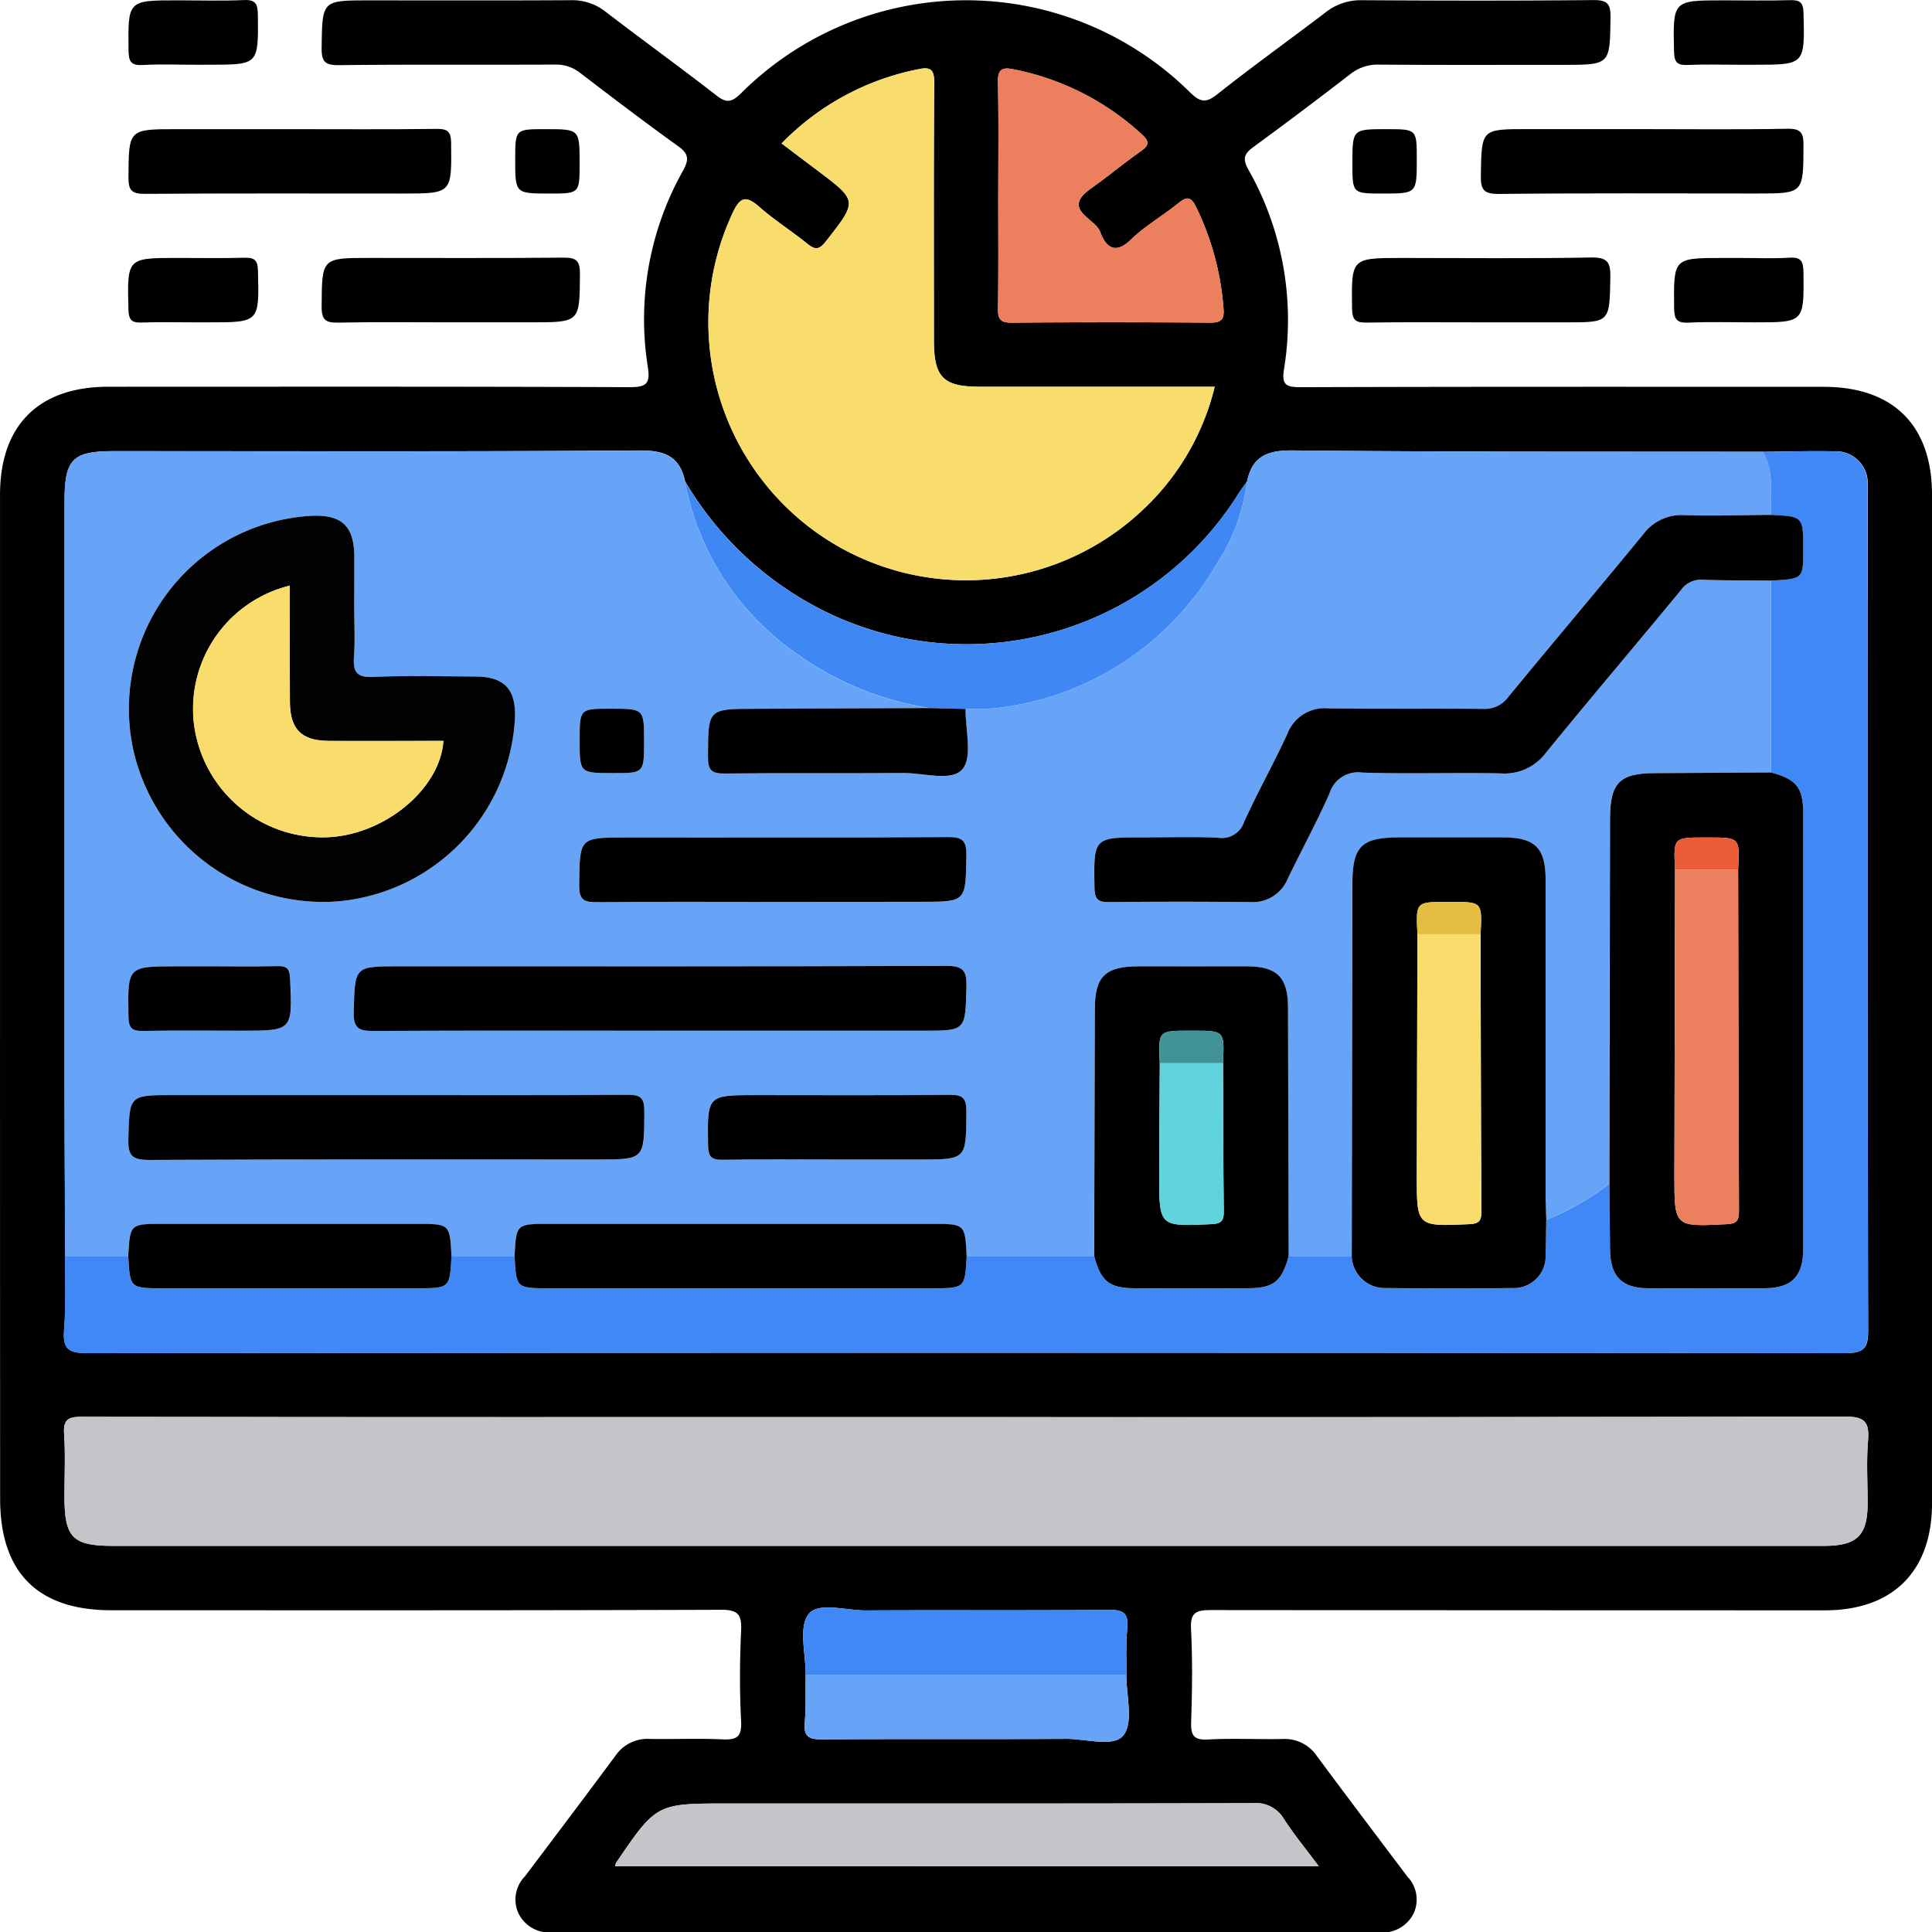 <svg xmlns="http://www.w3.org/2000/svg" width="97.07" height="97.087" viewBox="0 0 97.07 97.087">
  <g id="Grupo_109151" data-name="Grupo 109151" transform="translate(-802.742 129.486)">
    <path id="Trazado_166252" data-name="Trazado 166252" d="M802.743-79.353q0-12.637,0-25.274c0-3.494,1.941-5.428,5.446-5.428,8.729,0,17.457-.015,26.185.022.871,0,1.047-.191.914-1.034a15.222,15.222,0,0,1,1.773-9.846c.3-.552.293-.84-.238-1.221-1.667-1.2-3.3-2.44-4.933-3.69a1.962,1.962,0,0,0-1.292-.417c-3.606.017-7.212-.012-10.817.028-.713.008-.889-.173-.879-.881.034-2.372,0-2.373,2.4-2.373,3.37,0,6.74.011,10.11-.009a2.714,2.714,0,0,1,1.767.587c1.842,1.415,3.727,2.774,5.56,4.2.51.4.776.338,1.225-.1a16.005,16.005,0,0,1,22.555-.07c.508.493.788.582,1.379.113,1.765-1.4,3.6-2.712,5.4-4.083a2.86,2.86,0,0,1,1.85-.647c3.875.025,7.751.032,11.626-.006.7-.007.9.159.885.876-.034,2.378,0,2.378-2.4,2.378-3.066,0-6.133.012-9.2-.011a2.219,2.219,0,0,0-1.475.478q-2.4,1.856-4.843,3.643c-.451.329-.6.562-.293,1.123a15.338,15.338,0,0,1,1.81,10.037c-.125.779.061.929.827.926,8.762-.029,17.524-.019,26.286-.018,3.5,0,5.443,1.941,5.443,5.433q0,25.325,0,50.649c0,3.425-1.964,5.39-5.386,5.391q-15.418,0-30.836-.014c-.736,0-1.054.107-1.01.954.081,1.546.058,3.1.007,4.649-.023.677.111.943.857.9,1.243-.069,2.493,0,3.74-.025a1.956,1.956,0,0,1,1.722.856c1.5,2.028,3.028,4.042,4.547,6.059a1.658,1.658,0,0,1,.3,1.873A1.739,1.739,0,0,1,872-32.4q-20.725-.009-41.451,0a1.728,1.728,0,0,1-1.749-.937,1.659,1.659,0,0,1,.313-1.87c1.521-2.016,3.043-4.03,4.546-6.058a1.949,1.949,0,0,1,1.723-.852c1.213.023,2.428-.036,3.639.022.714.034,1-.1.957-.907-.078-1.512-.072-3.034,0-4.547.037-.812-.14-1.059-1.014-1.056-10.211.036-20.422.024-30.634.023-3.693,0-5.582-1.895-5.582-5.6Q802.742-66.766,802.743-79.353Zm40.479,34.01c-.011.806.019,1.616-.046,2.419-.055.673.184.833.835.828,4.1-.029,8.209,0,12.313-.024.995-.006,2.4.447,2.876-.194.5-.672.126-1.992.133-3.029.011-.773-.029-1.551.047-2.318s-.184-.947-.937-.939c-4.07.04-8.142.005-12.212.028-.994.005-2.4-.448-2.875.2C842.857-47.7,843.23-46.38,843.222-45.343Zm48.1-61.443c-7.873-.011-15.747.011-23.62-.068-1.27-.013-2.037.282-2.3,1.549-.152.218-.311.432-.455.656a16.129,16.129,0,0,1-20.262,6.114,16.781,16.781,0,0,1-7.522-6.766c-.266-1.266-1.03-1.562-2.3-1.553-8.791.065-17.584.034-26.375.034-2.117,0-2.5.391-2.5,2.548q0,14.753,0,29.507c0,2.8.021,5.59.032,8.385-.011,1.246.041,2.5-.054,3.736-.072.94.245,1.141,1.151,1.141q44.173-.037,88.346,0c.927,0,1.144-.239,1.142-1.15q-.046-20.923-.022-41.846c0-.2.007-.4,0-.606a1.61,1.61,0,0,0-1.717-1.706C893.678-106.833,892.5-106.8,891.32-106.786Zm-39.971,48.5H833.555q-13.345,0-26.69-.015c-.679,0-.953.121-.9.864.069,1.04.017,2.088.017,3.133,0,2.08.4,2.489,2.462,2.489h62.782q11.576,0,23.152,0c1.669,0,2.2-.515,2.2-2.144,0-1.045-.066-2.095.02-3.132.079-.94-.154-1.224-1.168-1.221Q873.388-58.255,851.349-58.287Zm-9.338-63.992c.661.5,1.224.924,1.788,1.348,2.055,1.546,2.037,1.532.434,3.577-.349.445-.554.418-.945.1-.785-.633-1.645-1.177-2.4-1.841-.658-.577-.953-.508-1.332.3a12.985,12.985,0,0,0,4,15.909,12.934,12.934,0,0,0,16.37-.77,12.518,12.518,0,0,0,3.847-6.4c-4,0-7.9,0-11.809,0-1.838,0-2.3-.472-2.3-2.343,0-4.31-.015-8.62.016-12.93,0-.662-.179-.812-.793-.68A13.117,13.117,0,0,0,842.011-122.28Zm-8.365,86.561H869c-.641-.861-1.238-1.587-1.747-2.37a1.636,1.636,0,0,0-1.571-.8c-8.793.027-17.585.017-26.378.017-3.579,0-3.579,0-5.607,2.976A1.02,1.02,0,0,0,833.646-35.718Zm19.249-84c0,1.92.017,3.841-.012,5.76-.008.53.147.686.68.683q5-.034,10.005,0c.558,0,.685-.192.645-.7a13.97,13.97,0,0,0-1.386-5.128c-.257-.521-.472-.506-.884-.173-.786.634-1.68,1.147-2.4,1.844-.845.818-1.291.248-1.531-.411-.248-.68-1.971-1.105-.462-2.173.851-.6,1.655-1.273,2.508-1.873.405-.285.452-.476.07-.827a13.261,13.261,0,0,0-6.486-3.29c-.545-.11-.774,0-.761.629C852.92-123.5,852.9-121.609,852.9-119.722Z" fill="#010101"/>
    <path id="Trazado_166253" data-name="Trazado 166253" d="M994.485-113.5c2.426,0,4.852.028,7.277-.018.688-.013.815.21.812.843-.012,2.41.01,2.41-2.358,2.41-4.313,0-8.626-.024-12.938.022-.785.008-.929-.22-.916-.948.041-2.309.009-2.31,2.361-2.31Z" transform="translate(-109.218 -9.499)"/>
    <path id="Trazado_166254" data-name="Trazado 166254" d="M826.779-113.49c2.46,0,4.919.018,7.378-.013.57-.007.719.151.726.721.029,2.528.049,2.527-2.445,2.527-4.312,0-8.625-.015-12.937.016-.658,0-.833-.164-.829-.825.015-2.425-.012-2.426,2.446-2.426Z" transform="translate(-9.475 -9.507)"/>
    <path id="Trazado_166255" data-name="Trazado 166255" d="M976.8-94.3c-1.886,0-3.774-.017-5.66.011-.53.008-.748-.075-.757-.69-.034-2.556-.059-2.556,2.519-2.556,3.167,0,6.334.034,9.5-.023.835-.015.972.261.958,1.006-.042,2.252-.013,2.252-2.215,2.252Z" transform="translate(-99.709 -18.99)"/>
    <path id="Trazado_166256" data-name="Trazado 166256" d="M849.028-94.286c-1.853,0-3.707-.025-5.559.014-.629.013-.852-.117-.846-.808.017-2.441-.013-2.442,2.432-2.442,3.234,0,6.469.016,9.7-.014.628-.006.851.116.846.808-.017,2.441.013,2.441-2.433,2.441Z" transform="translate(-23.721 -19.005)"/>
    <path id="Trazado_166257" data-name="Trazado 166257" d="M1013.588-97.526c.842,0,1.686.039,2.525-.013.6-.038.7.189.709.737.026,2.512.044,2.512-2.457,2.512-1.111,0-2.224-.035-3.333.014-.6.026-.7-.19-.709-.737-.026-2.512-.044-2.512,2.456-2.512Z" transform="translate(-123.468 -19)"/>
    <path id="Trazado_166258" data-name="Trazado 166258" d="M821.87-94.28c-.842,0-1.685-.023-2.526.009-.49.019-.685-.078-.7-.645-.064-2.6-.086-2.6,2.474-2.6,1.111,0,2.224.02,3.334-.009.489-.013.684.078.7.645.064,2.6.086,2.6-2.474,2.6Z" transform="translate(-9.449 -19.01)"/>
    <path id="Trazado_166259" data-name="Trazado 166259" d="M1013.517-126.222c-.842,0-1.685-.026-2.526.01-.5.021-.679-.1-.692-.652-.06-2.594-.082-2.593,2.479-2.593,1.111,0,2.223.022,3.334-.01.5-.015.679.1.692.652.061,2.594.082,2.593-2.479,2.593Z" transform="translate(-123.447 -0.011)"/>
    <path id="Trazado_166260" data-name="Trazado 166260" d="M822.009-126.229c-.876,0-1.753-.038-2.626.013-.6.035-.7-.187-.71-.736-.027-2.513-.044-2.513,2.456-2.513,1.111,0,2.224.035,3.333-.014.595-.026.7.188.71.736.026,2.513.044,2.513-2.455,2.513Z" transform="translate(-9.473 -0.004)"/>
    <path id="Trazado_166261" data-name="Trazado 166261" d="M972.148-113.471c1.525,0,1.525,0,1.525,1.508,0,1.727,0,1.727-1.71,1.727-1.525,0-1.525,0-1.525-1.508C970.438-113.471,970.438-113.471,972.148-113.471Z" transform="translate(-99.747 -9.526)"/>
    <path id="Trazado_166262" data-name="Trazado 166262" d="M866.627-111.946c0-1.525,0-1.525,1.508-1.525,1.727,0,1.727,0,1.727,1.71,0,1.525,0,1.525-1.509,1.525C866.627-110.236,866.627-110.236,866.627-111.946Z" transform="translate(-37.999 -9.526)"/>
    <path id="Trazado_166263" data-name="Trazado 166263" d="M870.147-72.081c.266-1.267,1.032-1.562,2.3-1.549,7.873.079,15.747.056,23.62.068.581,1,.366,2.1.4,3.167-1.447.011-2.9.06-4.341.02a2.4,2.4,0,0,0-2.086.972c-2.24,2.733-4.526,5.429-6.769,8.16a1.455,1.455,0,0,1-1.272.6c-2.592-.029-5.185.01-7.777-.024a2,2,0,0,0-2.056,1.284c-.691,1.494-1.494,2.936-2.178,4.432a1.172,1.172,0,0,1-1.311.782c-1.243-.056-2.491-.016-3.737-.016-2.524,0-2.5,0-2.462,2.523.009.577.166.734.736.727q3.535-.046,7.07,0a1.907,1.907,0,0,0,1.912-1.195c.681-1.425,1.445-2.812,2.085-4.255a1.5,1.5,0,0,1,1.654-1.056c2.32.078,4.646-.006,6.968.041a2.594,2.594,0,0,0,2.257-1.042c2.233-2.739,4.524-5.431,6.772-8.158a1.236,1.236,0,0,1,1.1-.531c1.143.042,2.288.032,3.432.043q0,4.82,0,9.64-2.922.016-5.843.032c-1.767.007-2.241.487-2.244,2.289q-.016,9.17-.032,18.339a13.519,13.519,0,0,1-3.169,1.816c-.011-.369-.032-.738-.032-1.107q0-7.972,0-15.944c0-1.64-.523-2.153-2.181-2.156q-2.573,0-5.147,0c-1.934,0-2.375.441-2.379,2.361q-.015,9.333-.032,18.667h-3.171q-.016-6.252-.033-12.5c-.005-1.5-.558-2.047-2.079-2.052q-2.724-.009-5.447,0c-1.658,0-2.175.513-2.179,2.154q-.018,6.2-.032,12.4h-6.406c-.085-1.615-.085-1.615-1.765-1.615H835.109c-1.68,0-1.68,0-1.765,1.615h-3.169c-.084-1.615-.084-1.615-1.763-1.615H815.694c-1.679,0-1.679,0-1.763,1.615h-3.169c-.011-2.8-.03-5.59-.032-8.385q-.006-14.753,0-29.507c0-2.157.384-2.548,2.5-2.548,8.791,0,17.584.031,26.375-.034,1.273-.009,2.036.287,2.3,1.553a13.554,13.554,0,0,0,5.261,8.4,15.618,15.618,0,0,0,7.038,2.99q-4.387.016-8.775.031c-2.381.005-2.356,0-2.362,2.417,0,.654.166.844.831.835,2.992-.036,5.986,0,8.978-.025,1.029-.009,2.442.456,2.98-.2.515-.624.137-1.984.151-3.02a12.264,12.264,0,0,0,1.512-.039,14.717,14.717,0,0,0,11.121-7.28A9.62,9.62,0,0,0,870.147-72.081ZM825.29-65.791c0-.842,0-1.684,0-2.526-.011-1.5-.614-2.08-2.1-2.03a9.714,9.714,0,0,0-9.024,11.669,9.773,9.773,0,0,0,10.279,7.706,9.766,9.766,0,0,0,8.919-9.247c.042-1.422-.547-2.043-1.974-2.05-1.718-.009-3.438-.055-5.153.02-.842.036-1.016-.265-.962-1.015C825.336-64.1,825.29-64.949,825.29-65.791Zm15.345,21.315h13.23c2.167,0,2.127,0,2.183-2.2.021-.816-.157-1.062-1.025-1.058-9.157.036-18.313.022-27.47.022-2.276,0-2.228,0-2.289,2.3-.023.865.31.953,1.03.949C831.074-44.49,835.854-44.477,840.635-44.477Zm-13.62,3.235h-10.8c-2.251,0-2.207,0-2.268,2.216-.023.844.2,1.045,1.043,1.041,7.506-.036,15.012-.021,22.517-.021,2.383,0,2.357,0,2.364-2.419,0-.66-.177-.837-.836-.832C835.026-41.226,831.02-41.241,827.015-41.241ZM846.3-50.948h7.469c2.27,0,2.238,0,2.275-2.3.012-.734-.147-.957-.925-.951-5.383.038-10.766.02-16.149.02-2.39,0-2.354,0-2.379,2.406-.008.765.278.851.928.844C840.447-50.966,843.374-50.948,846.3-50.948Zm3.25,12.942h4.135c2.377,0,2.351,0,2.357-2.42,0-.661-.179-.838-.836-.831-3.227.034-6.455.015-9.683.015-2.517,0-2.5,0-2.456,2.521.009.574.161.737.733.727C845.719-38.027,847.635-38.006,849.552-38.006Zm-31.544-9.706H816.4c-2.51,0-2.49,0-2.446,2.526.01.575.175.733.737.721,1.645-.034,3.291-.012,4.937-.012,2.583,0,2.568,0,2.445-2.628-.023-.485-.159-.629-.635-.617C820.292-47.692,819.149-47.712,818.007-47.712ZM838.3-57.419c1.551,0,1.551,0,1.551-1.584,0-1.651,0-1.651-1.685-1.651-1.551,0-1.551,0-1.551,1.584C836.614-57.419,836.614-57.419,838.3-57.419Z" transform="translate(-4.75 -33.224)" fill="#67a3f7"/>
    <path id="Trazado_166264" data-name="Trazado 166264" d="M856.066,46.191q22.039,0,44.079-.027c1.014,0,1.247.28,1.168,1.221-.087,1.037-.017,2.088-.02,3.132-.006,1.629-.531,2.143-2.2,2.144q-11.576,0-23.152,0H813.158c-2.057,0-2.461-.409-2.462-2.489,0-1.045.052-2.092-.017-3.133-.049-.743.225-.865.9-.864q13.345.035,26.69.015Z" transform="translate(-4.717 -104.478)" fill="#c5c4c8"/>
    <path id="Trazado_166265" data-name="Trazado 166265" d="M810.718-33.1h3.169c.085,1.62.085,1.62,1.763,1.62h12.718c1.679,0,1.679,0,1.763-1.62H833.3c.085,1.62.085,1.62,1.765,1.62h19.187c1.68,0,1.68,0,1.765-1.62h6.406c.336,1.269.755,1.613,2.022,1.618q2.863.012,5.725,0c1.268,0,1.682-.345,2.024-1.618h3.171a1.659,1.659,0,0,0,1.723,1.613c2.11.018,4.221.026,6.331,0a1.6,1.6,0,0,0,1.682-1.724c.024-.568.026-1.137.037-1.706a13.519,13.519,0,0,0,3.169-1.816c.011,1.109.017,2.218.034,3.327.019,1.325.592,1.917,1.9,1.925q2.926.021,5.852,0c1.37-.008,1.947-.591,1.948-1.982q.009-10.947,0-21.895c0-1.282-.343-1.7-1.618-2.037q0-4.82,0-9.64c1.622-.084,1.622-.084,1.622-1.551,0-1.668,0-1.668-1.622-1.752-.034-1.068.181-2.168-.4-3.167,1.179-.011,2.358-.047,3.536-.024a1.61,1.61,0,0,1,1.717,1.706c.01.2,0,.4,0,.606q0,20.923.022,41.846c0,.911-.215,1.151-1.142,1.15q-44.173-.039-88.346,0c-.906,0-1.223-.2-1.151-1.141C810.76-30.605,810.707-31.856,810.718-33.1Z" transform="translate(-4.706 -33.277)" fill="#4088f6"/>
    <path id="Trazado_166266" data-name="Trazado 166266" d="M894.253-117.238a13.117,13.117,0,0,1,6.872-3.729c.615-.132.8.018.793.68-.032,4.31-.017,8.62-.016,12.93,0,1.871.463,2.342,2.3,2.343,3.9,0,7.809,0,11.809,0a12.518,12.518,0,0,1-3.847,6.4,12.934,12.934,0,0,1-16.37.77,12.984,12.984,0,0,1-4-15.909c.379-.808.674-.877,1.332-.3.757.664,1.617,1.208,2.4,1.841.391.315.6.342.945-.1,1.6-2.045,1.621-2.031-.434-3.577C895.477-116.314,894.914-116.74,894.253-117.238Z" transform="translate(-52.241 -5.041)" fill="#f8dc6c"/>
    <path id="Trazado_166267" data-name="Trazado 166267" d="M879.011,97.271a1.024,1.024,0,0,1,.053-.18c2.028-2.976,2.028-2.976,5.607-2.976,8.793,0,17.585.009,26.378-.017a1.636,1.636,0,0,1,1.571.8c.509.784,1.106,1.51,1.747,2.37Z" transform="translate(-45.365 -132.99)" fill="#c5c4c8"/>
    <path id="Trazado_166268" data-name="Trazado 166268" d="M926.5-114.673c0-1.887.024-3.774-.014-5.659-.013-.628.216-.739.761-.629a13.262,13.262,0,0,1,6.486,3.29c.382.351.335.542-.071.827-.853.6-1.657,1.271-2.508,1.873-1.509,1.067.214,1.493.462,2.173.241.658.686,1.229,1.531.411.72-.7,1.615-1.21,2.4-1.844.412-.333.628-.348.884.173a13.972,13.972,0,0,1,1.386,5.128c.04.509-.087.7-.645.7q-5-.037-10.005,0c-.533,0-.688-.153-.68-.683C926.514-110.832,926.5-112.753,926.5-114.673Z" transform="translate(-73.601 -5.049)" fill="#ec7f5e"/>
    <path id="Trazado_166269" data-name="Trazado 166269" d="M899.975-58.411a15.618,15.618,0,0,1-7.038-2.99,13.554,13.554,0,0,1-5.261-8.4,16.781,16.781,0,0,0,7.522,6.766,16.129,16.129,0,0,0,20.262-6.114c.144-.223.3-.437.455-.656a9.622,9.622,0,0,1-1.507,4.118,14.717,14.717,0,0,1-11.12,7.28,12.266,12.266,0,0,1-1.512.039Z" transform="translate(-50.52 -35.499)" fill="#3f87f3"/>
    <path id="Trazado_166270" data-name="Trazado 166270" d="M902.459,73.219c.008-1.037-.366-2.357.134-3.031.477-.645,1.881-.192,2.875-.2,4.071-.023,8.142.011,12.212-.028.753-.008,1.014.175.937.939s-.036,1.545-.047,2.318Z" transform="translate(-59.237 -118.561)" fill="#4088f6"/>
    <path id="Trazado_166271" data-name="Trazado 166271" d="M902.566,78.178h16.111c-.008,1.037.366,2.357-.133,3.029-.476.64-1.881.188-2.876.194-4.1.022-8.209-.005-12.313.024-.651,0-.89-.156-.835-.828C902.585,79.794,902.554,78.984,902.566,78.178Z" transform="translate(-59.344 -123.521)" fill="#67a3f7"/>
    <path id="Trazado_166272" data-name="Trazado 166272" d="M1010.418-33.7c1.276.341,1.617.755,1.618,2.037q.006,10.947,0,21.895c0,1.391-.578,1.974-1.948,1.982q-2.926.017-5.853,0c-1.31-.009-1.883-.6-1.9-1.925-.016-1.109-.023-2.218-.034-3.327q.016-9.169.032-18.339c0-1.8.477-2.282,2.244-2.289Q1007.5-33.681,1010.418-33.7Zm-1.648,4.889c.084-1.621.084-1.621-1.485-1.621h-.2c-1.568,0-1.568,0-1.485,1.621q-.016,7.673-.033,15.346c0,2.609,0,2.594,2.628,2.461.491-.025.618-.173.616-.643Q1008.775-20.23,1008.77-28.812Z" transform="translate(-118.698 -56.974)" fill="#000001"/>
    <path id="Trazado_166273" data-name="Trazado 166273" d="M830.072-60.977c0,.842.046,1.688-.013,2.526-.053.75.121,1.052.962,1.015,1.715-.075,3.435-.03,5.153-.02,1.428.008,2.016.628,1.975,2.05a9.766,9.766,0,0,1-8.919,9.247,9.773,9.773,0,0,1-10.279-7.706,9.714,9.714,0,0,1,9.024-11.669c1.482-.049,2.086.532,2.1,2.03C830.077-62.661,830.072-61.819,830.072-60.977Zm-3.237-1.047A6.376,6.376,0,0,0,822.02-55.1a6.515,6.515,0,0,0,6.6,5.722c2.9-.062,5.76-2.382,5.936-4.844-1.918,0-3.835.008-5.751,0-1.381-.007-1.955-.583-1.962-1.966C826.828-58.106,826.835-60.022,826.835-62.023Z" transform="translate(-9.532 -38.038)" fill="#020202"/>
    <path id="Trazado_166274" data-name="Trazado 166274" d="M980.131-6.429c-.012.569-.013,1.138-.037,1.706A1.6,1.6,0,0,1,978.412-3c-2.11.029-4.22.021-6.331,0a1.659,1.659,0,0,1-1.723-1.613q.016-9.333.032-18.667c0-1.92.445-2.36,2.379-2.361q2.573,0,5.147,0c1.658,0,2.18.516,2.181,2.156q0,7.972,0,15.944C980.1-7.167,980.12-6.8,980.131-6.429Zm-6.472-14.349q-.016,6.06-.032,12.119c0,2.58,0,2.564,2.628,2.45.487-.021.62-.154.617-.632-.027-4.646-.031-9.291-.042-13.937.083-1.623.083-1.623-1.484-1.623h-.2C973.576-22.4,973.576-22.4,973.659-20.779Z" transform="translate(-99.699 -61.77)" fill="#000001"/>
    <path id="Trazado_166275" data-name="Trazado 166275" d="M972.429-65.645c1.622.084,1.622.084,1.622,1.752,0,1.467,0,1.467-1.622,1.551-1.144-.011-2.288,0-3.432-.043a1.236,1.236,0,0,0-1.1.531c-2.248,2.727-4.539,5.419-6.772,8.158a2.594,2.594,0,0,1-2.257,1.042c-2.323-.047-4.648.036-6.969-.041a1.5,1.5,0,0,0-1.654,1.056c-.64,1.442-1.4,2.83-2.085,4.255a1.907,1.907,0,0,1-1.912,1.195q-3.535-.037-7.07,0c-.57.008-.727-.15-.736-.727-.041-2.524-.062-2.523,2.462-2.523,1.246,0,2.494-.04,3.737.016a1.172,1.172,0,0,0,1.311-.782c.684-1.5,1.487-2.938,2.178-4.432a2,2,0,0,1,2.056-1.284c2.592.034,5.185,0,7.777.024a1.455,1.455,0,0,0,1.271-.6c2.243-2.731,4.528-5.427,6.769-8.16a2.4,2.4,0,0,1,2.086-.972C969.534-65.585,970.982-65.634,972.429-65.645Z" transform="translate(-80.709 -37.973)" fill="#010102"/>
    <path id="Trazado_166276" data-name="Trazado 166276" d="M948.188,4.888c-.342,1.274-.756,1.613-2.024,1.618q-2.862.012-5.724,0c-1.268-.005-1.686-.349-2.022-1.618q.016-6.2.032-12.4c0-1.641.521-2.151,2.179-2.154q2.724,0,5.447,0c1.521,0,2.074.548,2.079,2.052Q948.176-1.364,948.188,4.888Zm-3.3-9.69c.078-1.631.078-1.631-1.487-1.631h-.2c-1.565,0-1.565,0-1.487,1.631-.01,1.881-.026,3.761-.029,5.642,0,2.582,0,2.567,2.625,2.446.484-.022.624-.155.618-.633C944.9.169,944.9-2.316,944.89-4.8Z" transform="translate(-80.7 -71.267)" fill="#000001"/>
    <path id="Trazado_166277" data-name="Trazado 166277" d="M861.971-6.462c-4.78,0-9.561-.013-14.341.013-.72,0-1.052-.083-1.03-.949.061-2.3.013-2.3,2.289-2.3,9.157,0,18.314.014,27.47-.022.868,0,1.046.241,1.025,1.058-.056,2.2-.016,2.2-2.183,2.2Z" transform="translate(-26.086 -71.238)"/>
    <path id="Trazado_166278" data-name="Trazado 166278" d="M831.73,6.283c4.005,0,8.011.015,12.016-.015.659-.005.838.171.836.832-.007,2.419.019,2.419-2.364,2.419-7.506,0-15.011-.015-22.517.021-.839,0-1.066-.2-1.043-1.041.061-2.215.017-2.216,2.268-2.216Z" transform="translate(-9.466 -80.748)"/>
    <path id="Trazado_166279" data-name="Trazado 166279" d="M889.261,23.89c-.085,1.62-.085,1.62-1.765,1.62H868.31c-1.68,0-1.68,0-1.765-1.62.084-1.615.084-1.615,1.765-1.615H887.5C889.177,22.275,889.177,22.275,889.261,23.89Z" transform="translate(-37.95 -90.269)"/>
    <path id="Trazado_166280" data-name="Trazado 166280" d="M884.269-22.429c-2.927,0-5.855-.018-8.781.014-.65.007-.936-.078-.928-.844.026-2.405-.011-2.406,2.379-2.406,5.383,0,10.766.018,16.149-.02.778-.006.937.217.925.951-.037,2.3-.005,2.3-2.276,2.3Z" transform="translate(-42.718 -61.742)"/>
    <path id="Trazado_166281" data-name="Trazado 166281" d="M834.877,23.89c-.085,1.62-.085,1.62-1.763,1.62H820.4c-1.678,0-1.678,0-1.763-1.62.085-1.615.085-1.615,1.763-1.615h12.719C834.793,22.275,834.793,22.275,834.877,23.89Z" transform="translate(-9.451 -90.269)"/>
    <path id="Trazado_166282" data-name="Trazado 166282" d="M901.68-41.685l1.8.043c-.014,1.036.364,2.4-.151,3.02-.538.652-1.951.187-2.98.2-2.992.025-5.986-.011-8.978.025-.665.008-.833-.182-.831-.835.007-2.415-.019-2.411,2.362-2.417Q897.293-41.664,901.68-41.685Z" transform="translate(-52.225 -52.225)"/>
    <path id="Trazado_166283" data-name="Trazado 166283" d="M897.014,9.518c-1.916,0-3.833-.021-5.749.013-.572.01-.724-.154-.733-.727-.04-2.522-.061-2.521,2.456-2.521,3.228,0,6.456.019,9.683-.015.657-.007.838.169.836.831-.007,2.42.019,2.42-2.357,2.42Z" transform="translate(-52.213 -80.747)"/>
    <path id="Trazado_166284" data-name="Trazado 166284" d="M822.72-9.68c1.142,0,2.284.02,3.425-.009.476-.012.612.132.635.617.123,2.628.139,2.628-2.445,2.628-1.646,0-3.292-.022-4.937.012-.562.011-.726-.146-.737-.721-.043-2.527-.064-2.526,2.446-2.526Z" transform="translate(-9.463 -71.256)"/>
    <path id="Trazado_166285" data-name="Trazado 166285" d="M876.3-38.37c-1.685,0-1.685,0-1.685-1.651,0-1.584,0-1.584,1.551-1.584,1.685,0,1.685,0,1.685,1.651C877.849-38.37,877.849-38.37,876.3-38.37Z" transform="translate(-42.749 -52.273)"/>
    <path id="Trazado_166286" data-name="Trazado 166286" d="M1013.567-21.635q.016,8.582.042,17.164c0,.47-.125.618-.616.643-2.629.133-2.632.149-2.628-2.461q.013-7.673.033-15.346Z" transform="translate(-123.495 -64.151)" fill="#ec7f5e"/>
    <path id="Trazado_166287" data-name="Trazado 166287" d="M1013.574-24.014h-3.17c-.084-1.621-.084-1.621,1.485-1.621h.2C1013.658-25.635,1013.658-25.635,1013.574-24.014Z" transform="translate(-123.502 -61.772)" fill="#eb5d37"/>
    <path id="Trazado_166288" data-name="Trazado 166288" d="M831.537-56.867c0,2-.007,3.917,0,5.834.007,1.383.581,1.958,1.962,1.966,1.917.01,3.833,0,5.751,0-.175,2.463-3.034,4.782-5.936,4.844a6.515,6.515,0,0,1-6.6-5.722A6.375,6.375,0,0,1,831.537-56.867Z" transform="translate(-14.234 -43.195)" fill="#f8dc6c"/>
    <path id="Trazado_166289" data-name="Trazado 166289" d="M981.626-13.645c.011,4.646.016,9.291.042,13.937,0,.478-.13.611-.617.632-2.629.115-2.632.13-2.628-2.45q.011-6.06.032-12.119Z" transform="translate(-104.497 -68.903)" fill="#f8dc6c"/>
    <path id="Trazado_166290" data-name="Trazado 166290" d="M981.632-16.027h-3.17c-.083-1.623-.083-1.623,1.484-1.623h.2C981.716-17.65,981.716-17.65,981.632-16.027Z" transform="translate(-104.503 -66.521)" fill="#e3be40"/>
    <path id="Trazado_166291" data-name="Trazado 166291" d="M949.688,2.346c.01,2.485.01,4.971.04,7.456.006.477-.134.61-.618.633-2.627.121-2.63.136-2.625-2.446,0-1.881.019-3.761.029-5.642Z" transform="translate(-85.499 -78.415)" fill="#60d3dc"/>
    <path id="Trazado_166292" data-name="Trazado 166292" d="M949.693-.048h-3.174c-.078-1.631-.078-1.631,1.487-1.631h.2C949.771-1.679,949.771-1.679,949.693-.048Z" transform="translate(-85.504 -76.021)" fill="#419396"/>
  </g>
</svg>
